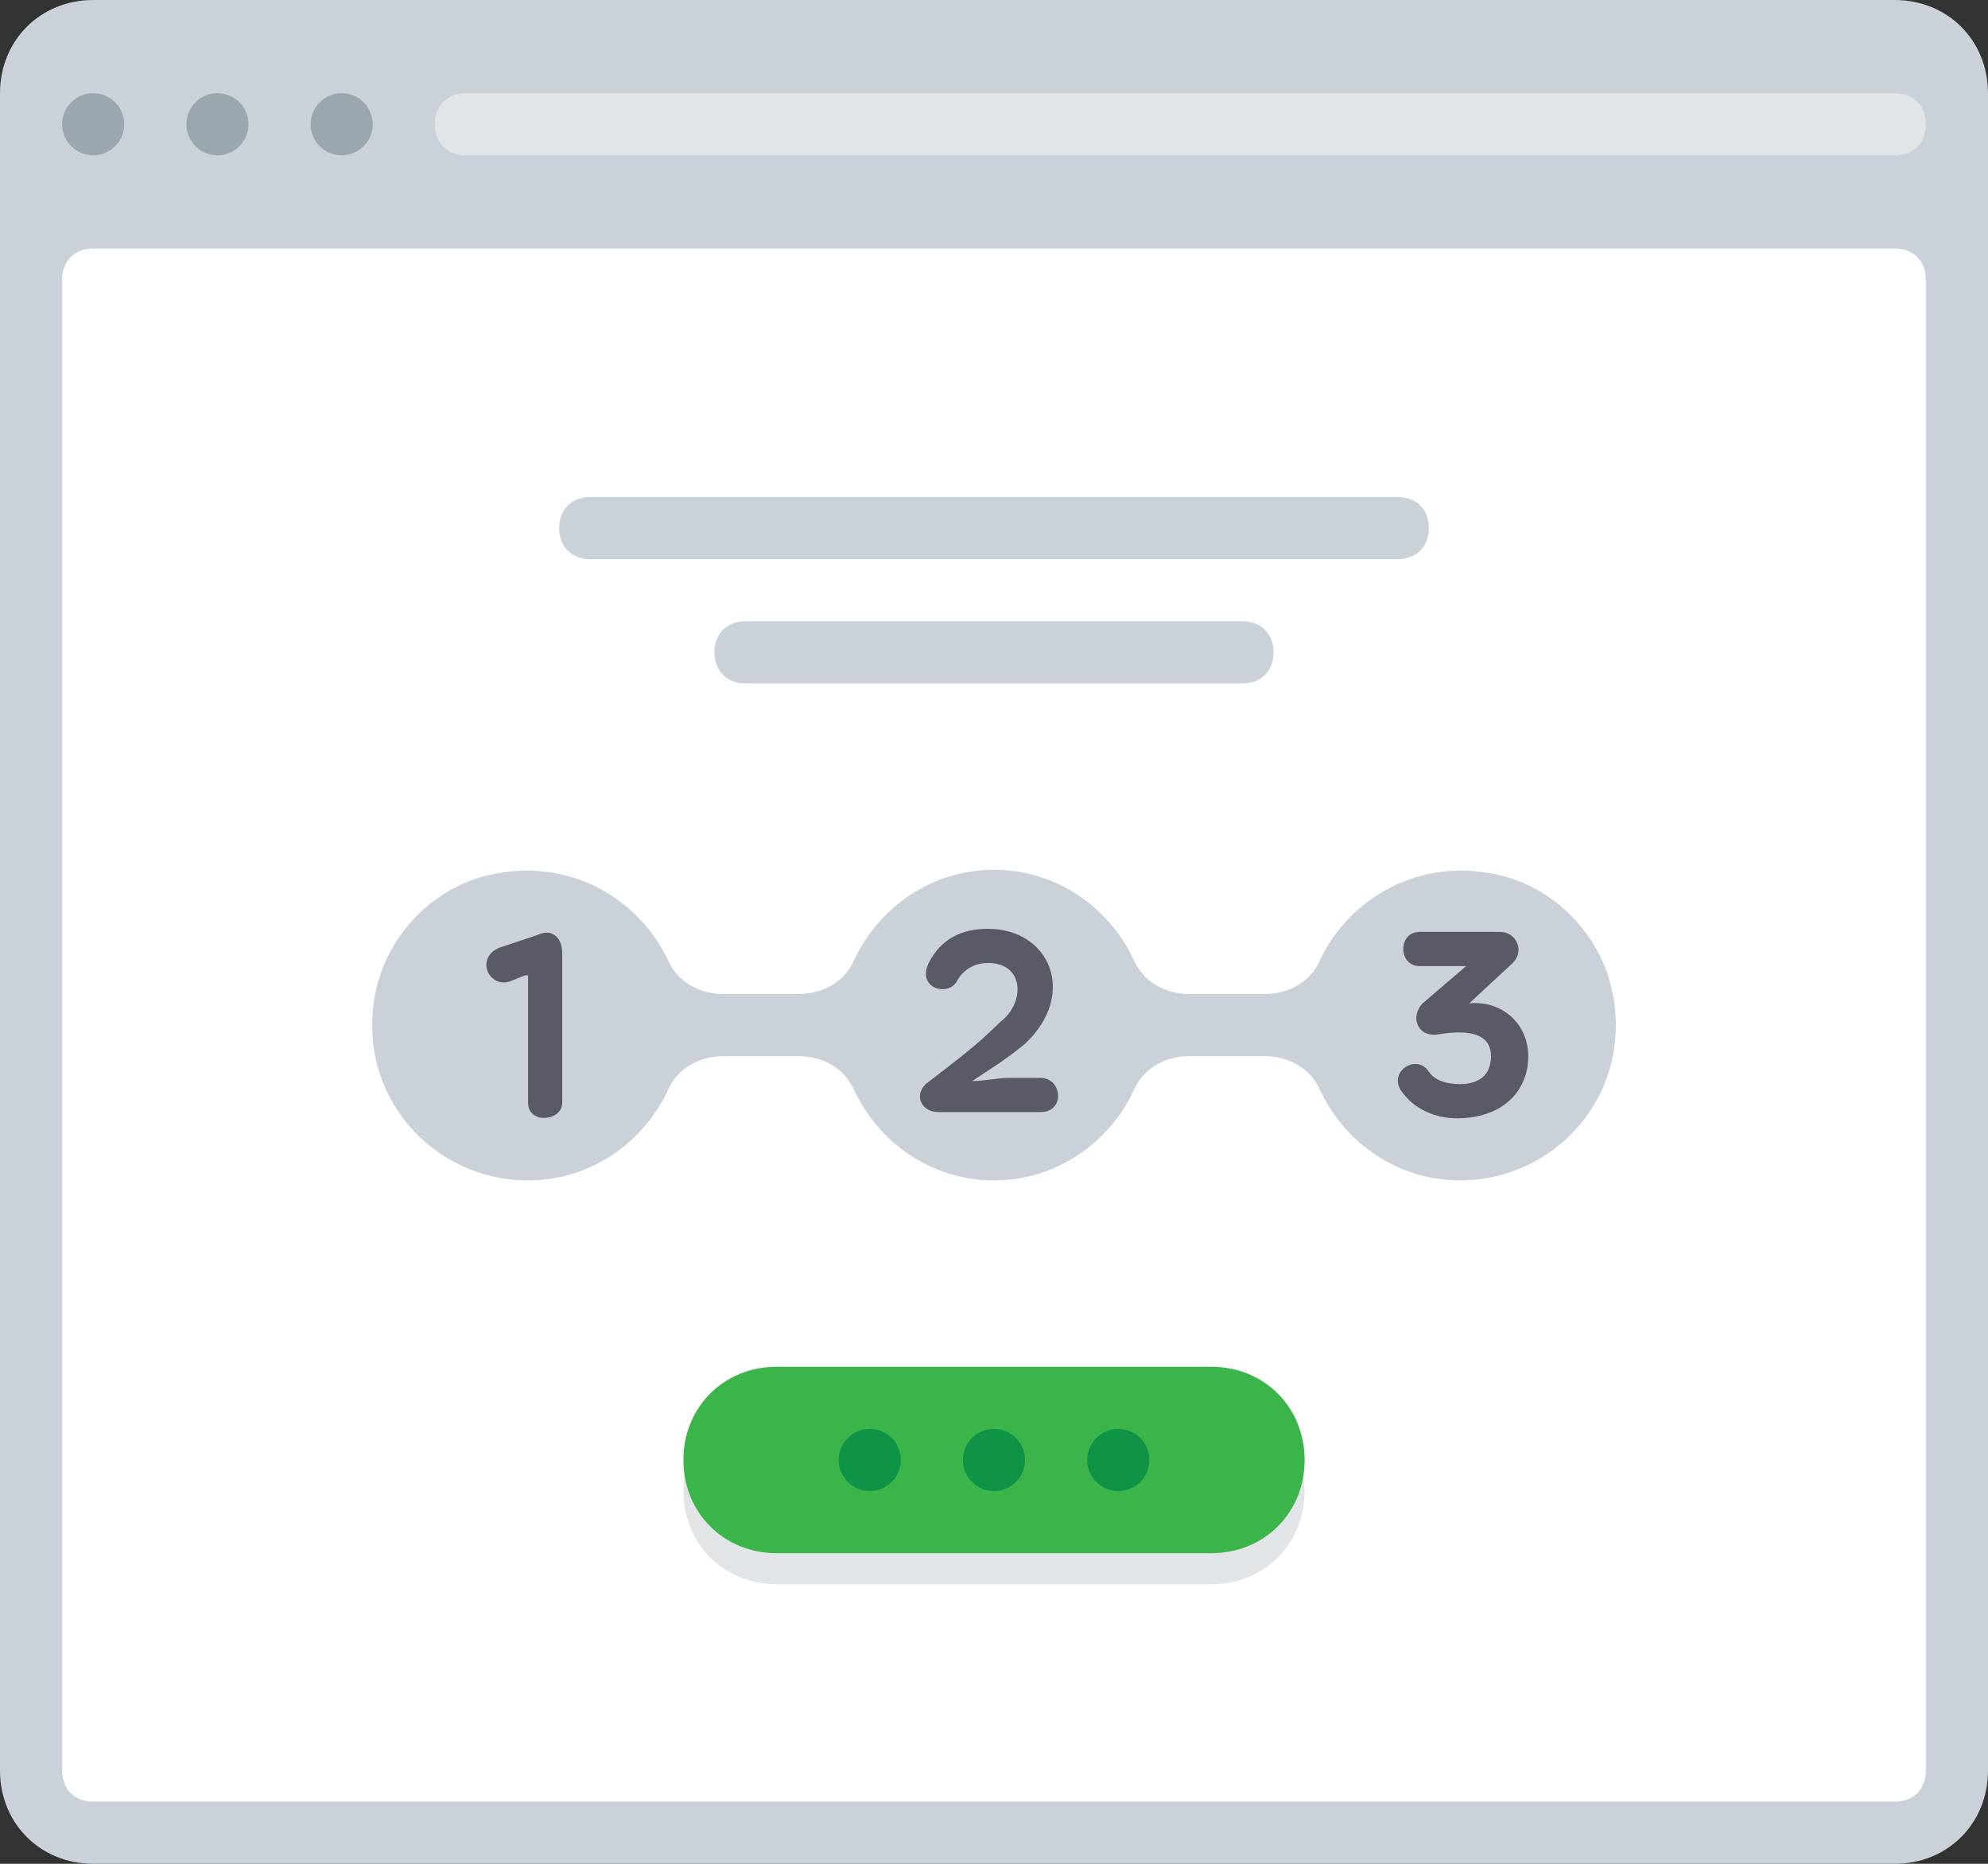 <?xml version="1.0" encoding="utf-8"?>
<!-- Generator: Adobe Illustrator 21.0.0, SVG Export Plug-In . SVG Version: 6.00 Build 0)  -->
<svg version="1.1" id="Layer_1" xmlns="http://www.w3.org/2000/svg" xmlns:xlink="http://www.w3.org/1999/xlink" x="0px" y="0px"
	 viewBox="0 0 64 60" style="enable-background:new 0 0 64 60;" xml:space="preserve">
<rect x="0" y="0" width="64" height="60" fill="#333333" stroke="none"/>
<style type="text/css">
	.st0{fill:#CAD1D8;}
	.st1{fill:#9BA7AF;}
	.st2{fill:#FFFFFF;}
	.st3{fill:#E2E5E7;}
	.st4{fill:#595A66;}
	.st5{fill:#ABE1FA;}
	.st6{fill:#6F707E;}
	.st7{fill:#3BB54A;}
	.st8{fill:#0E9347;}
	.st9{fill:#517CBE;}
	.st10{fill:#65CCEF;}
	.st11{fill:#EE2C39;}
	.st12{fill:#CC202C;}
	.st13{fill:#F16351;}
	.st14{fill:#DDDFE1;}
	.st15{fill:#89C763;}
	.st16{fill:#3689C9;}
	.st17{fill:#1B6FAB;}
	.st18{fill:#4C9FD7;}
	.st19{fill:#FDBA4D;}
	.st20{fill:#F19F36;}
	.st21{fill:#F19F35;}
	.st22{fill:#FFFFFF;stroke:#595A66;stroke-width:2;stroke-miterlimit:10;}
	.st23{fill:#1A70AC;}
	.st24{fill:#35363E;}
</style>
<g>
	<path class="st0" d="M61,0H3C1.3,0,0,1.3,0,3v3v51c0,1.7,1.3,3,3,3h58c1.7,0,3-1.3,3-3V6V3C64,1.3,62.7,0,61,0z"/>
	<circle class="st1" cx="7" cy="4" r="1"/>
	<circle class="st1" cx="11" cy="4" r="1"/>
	<path class="st2" d="M3,8h58c0.6,0,1,0.4,1,1v48c0,0.6-0.4,1-1,1H3c-0.6,0-1-0.4-1-1V9C2,8.4,2.4,8,3,8z"/>
	<path class="st3" d="M61,5H15c-0.6,0-1-0.4-1-1v0c0-0.6,0.4-1,1-1h46c0.6,0,1,0.4,1,1v0C62,4.6,61.6,5,61,5z"/>
	<circle class="st1" cx="3" cy="4" r="1"/>
	<path class="st0" d="M45,18H19c-0.6,0-1-0.4-1-1v0c0-0.6,0.4-1,1-1h26c0.6,0,1,0.4,1,1v0C46,17.6,45.6,18,45,18z"/>
	<path class="st0" d="M40,22H24c-0.6,0-1-0.4-1-1v0c0-0.6,0.4-1,1-1h16c0.6,0,1,0.4,1,1v0C41,21.6,40.6,22,40,22z"/>
	<path class="st0" d="M47.9,28.1c-2.4-0.4-4.5,0.9-5.4,2.8c-0.3,0.7-1,1.1-1.8,1.1l-2.4,0c-0.8,0-1.5-0.4-1.8-1.1
		C35.7,29.2,34,28,32,28s-3.7,1.2-4.5,2.9c-0.3,0.7-1,1.1-1.8,1.1l-2.4,0c-0.8,0-1.5-0.4-1.8-1.1c-0.9-1.9-3-3.2-5.4-2.8
		c-2,0.3-3.6,1.9-4,3.8C11.4,35.2,13.9,38,17,38c2,0,3.7-1.2,4.5-2.9c0.3-0.7,1-1.1,1.8-1.1h2.4c0.8,0,1.5,0.4,1.8,1.1
		C28.3,36.8,30,38,32,38s3.7-1.2,4.5-2.9c0.3-0.7,1-1.1,1.8-1.1h2.4c0.8,0,1.5,0.4,1.8,1.1C43.3,36.8,45,38,47,38
		c3.1,0,5.6-2.8,4.9-6.1C51.5,30,49.9,28.4,47.9,28.1z"/>
	<g>
		<path class="st4" d="M32.2,32.9c0.8-0.6,0.8-1.9-0.4-1.9c-0.4,0-0.8,0.2-1,0.6c-0.3,0.5-1.3,0.2-0.9-0.6c0.4-0.8,1.1-1.1,1.9-1.1
			c2,0,2.9,2.1,1.2,3.7c-0.6,0.5-1.1,0.8-1.7,1.2c0.4,0,0.8-0.1,1.2-0.1h1c0.7,0,0.8,1.1,0,1.1h-3.3c-0.5,0-0.8-0.5-0.4-0.9
			C30.7,34.2,31.4,33.7,32.2,32.9z"/>
	</g>
	<g>
		<path class="st4" d="M47.2,31.1h-1.5c-0.7,0-0.7-1.1,0-1.1h2.6c0.5,0,0.8,0.6,0.4,1l-1.4,1.3c1.1-0.1,1.9,0.7,1.9,1.7
			c0,1.1-0.8,2-2.3,2c-0.7,0-1.4-0.3-1.8-0.9c-0.4-0.6,0.5-1.2,0.9-0.6c0.2,0.3,0.6,0.4,1,0.4c0.5,0,1-0.2,1-0.9
			c0-0.9-1.1-0.8-1.7-0.7c-0.7,0.1-0.9-0.6-0.5-1L47.2,31.1z"/>
	</g>
	<g>
		<path class="st4" d="M16.9,31.4l-0.5,0.2c-0.7,0.2-1.1-0.8-0.3-1.1l1.2-0.4c0.4-0.2,0.8,0,0.8,0.6v4.8c0,0.6-1.1,0.7-1.1,0V31.4z"
			/>
	</g>
	<path class="st3" d="M39,51H25c-1.7,0-3-1.3-3-3v0c0-1.7,1.3-3,3-3h14c1.7,0,3,1.3,3,3v0C42,49.7,40.7,51,39,51z"/>
	<path class="st7" d="M39,50H25c-1.7,0-3-1.3-3-3v0c0-1.7,1.3-3,3-3h14c1.7,0,3,1.3,3,3v0C42,48.7,40.7,50,39,50z"/>
	<circle class="st8" cx="32" cy="47" r="1"/>
	<circle class="st8" cx="36" cy="47" r="1"/>
	<circle class="st8" cx="28" cy="47" r="1"/>
</g>
</svg>
